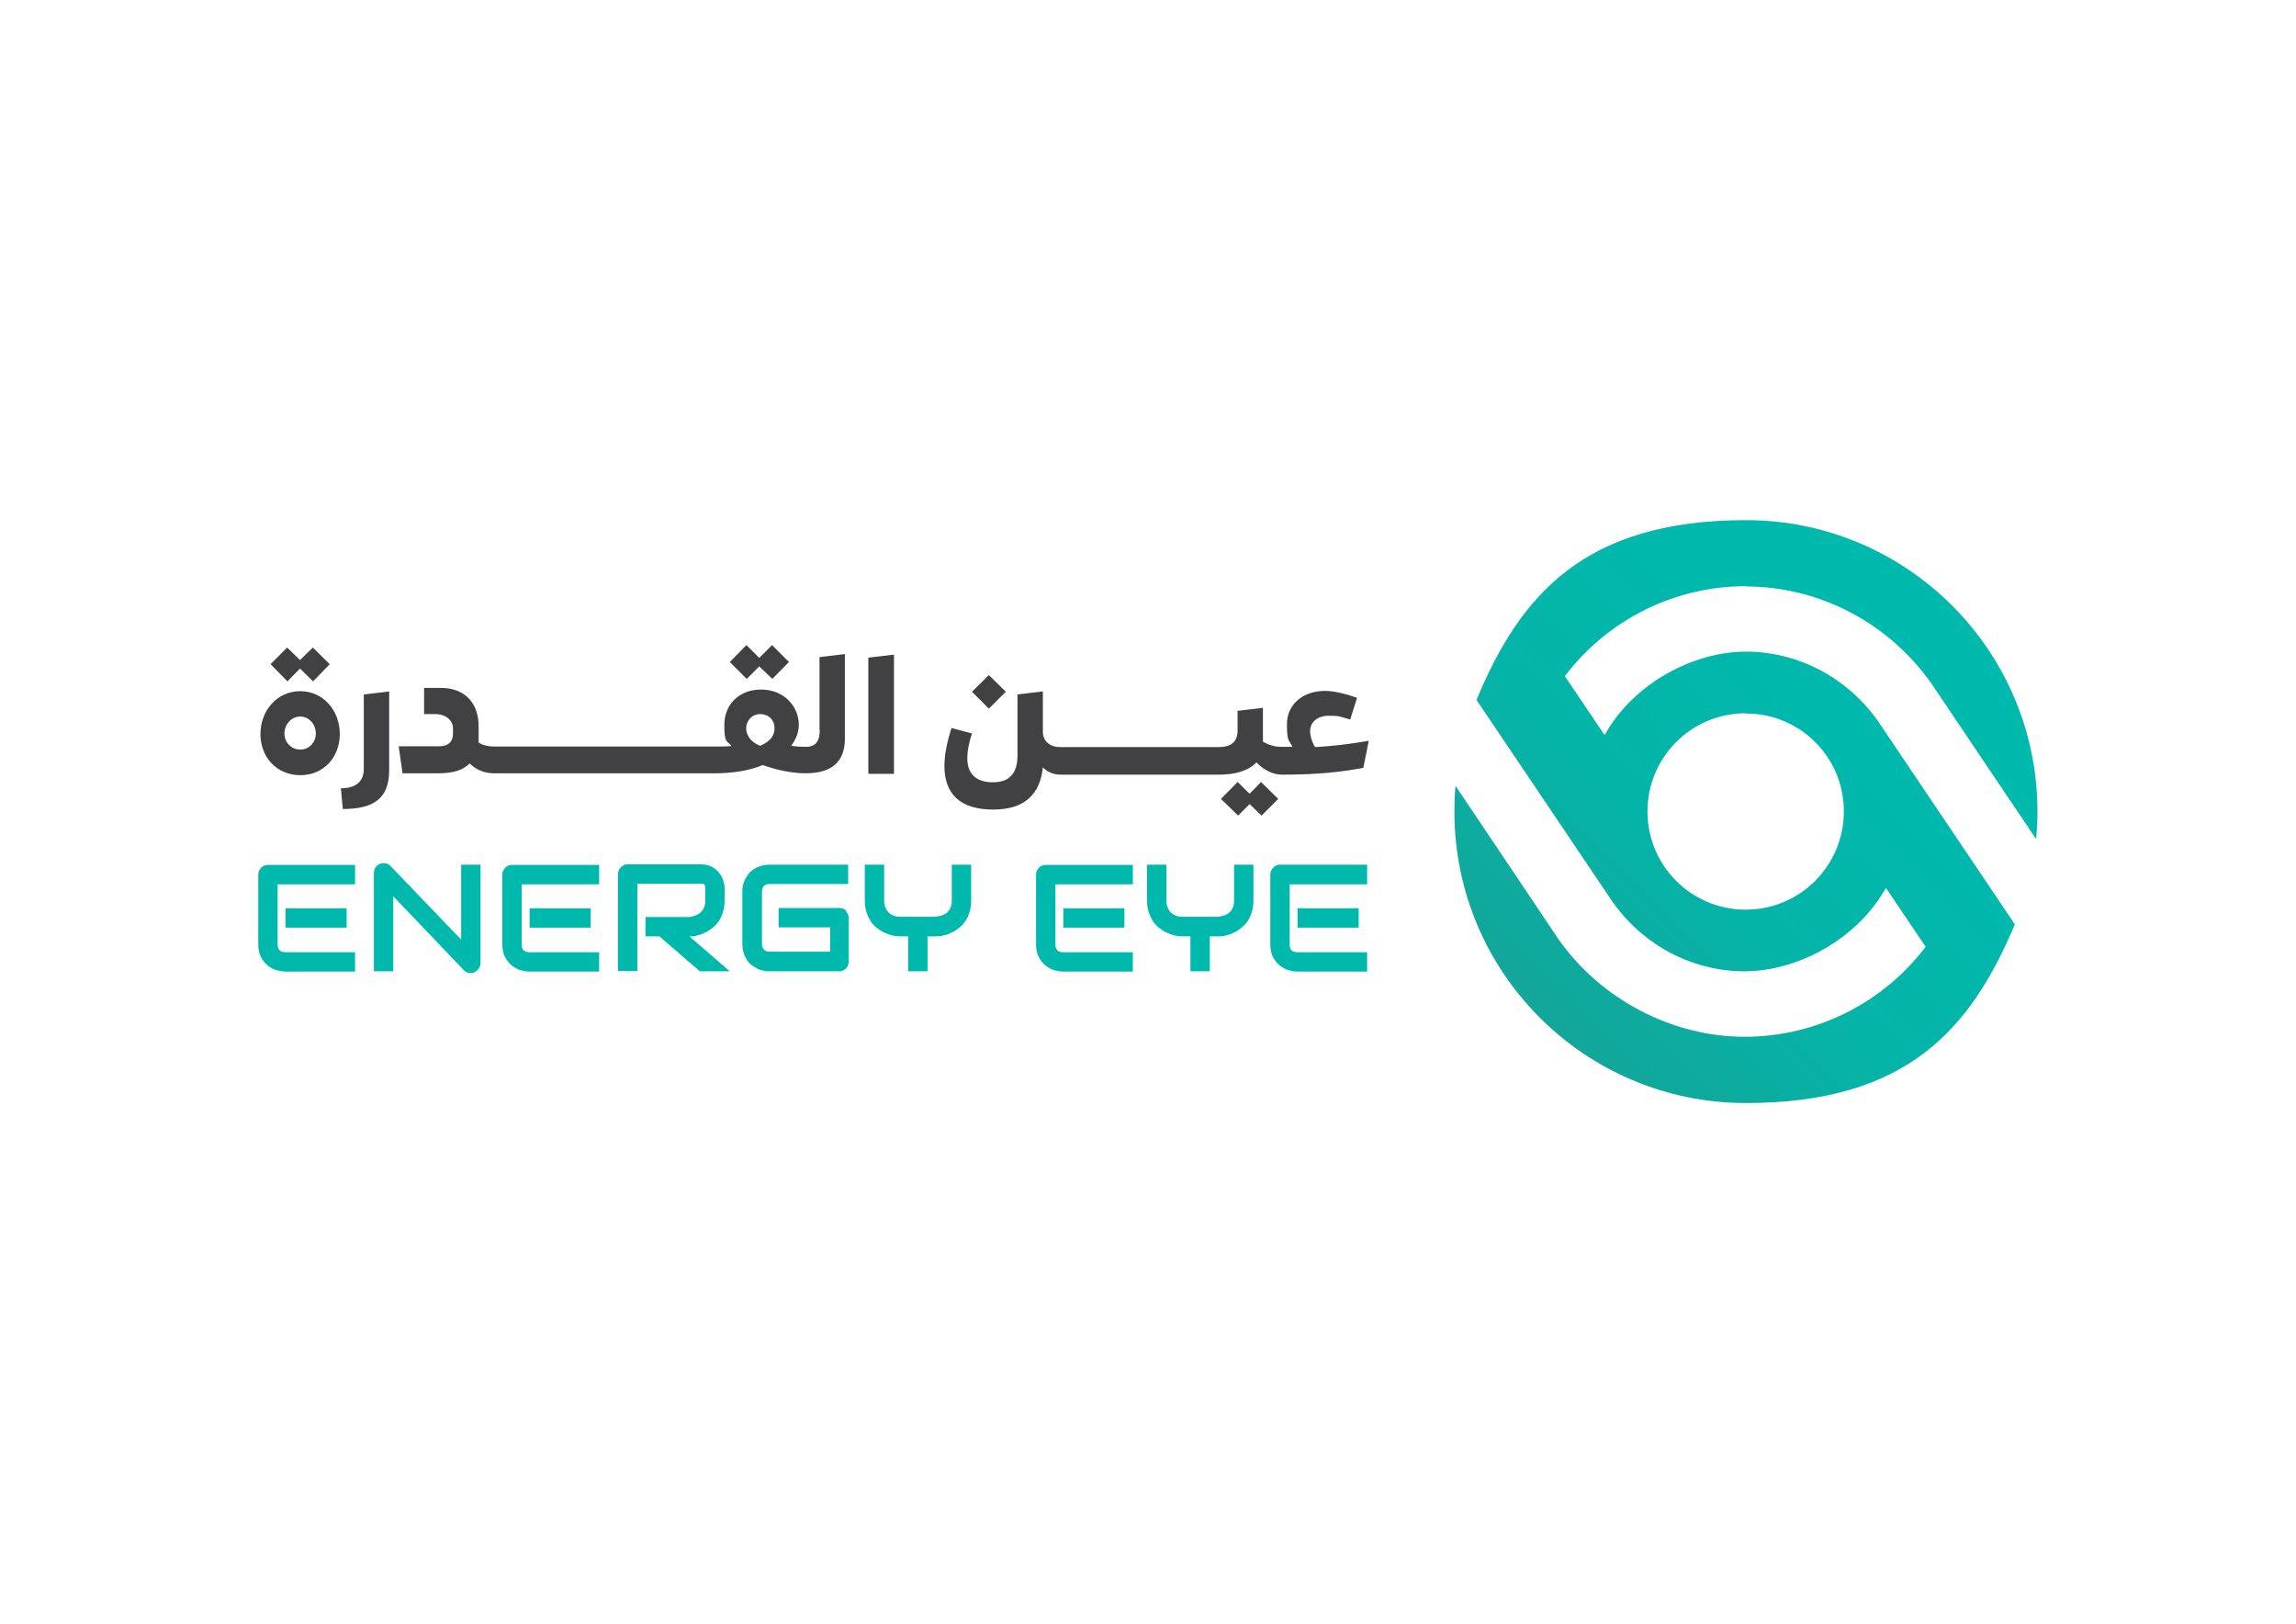 <?xml version="1.0" encoding="UTF-8"?>
<svg id="Layer_1" xmlns="http://www.w3.org/2000/svg" version="1.1" xmlns:xlink="http://www.w3.org/1999/xlink" viewBox="0 0 841.9 595.3">
  <!-- Generator: Adobe Illustrator 29.0.0, SVG Export Plug-In . SVG Version: 2.1.0 Build 186)  -->
  <defs>
    <style>
      .st0 {
        fill: url(#linear-gradient);
      }

      .st1 {
        fill: #00b9ad;
      }

      .st2 {
        fill: #414042;
      }
    </style>
    <linearGradient id="linear-gradient" x1="525.2" y1="412.6" x2="684.7" y2="253.1" gradientUnits="userSpaceOnUse">
      <stop offset="0" stop-color="#1f9b90"/>
      <stop offset=".3" stop-color="#11a89c"/>
      <stop offset=".6" stop-color="#04b4a8"/>
      <stop offset="1" stop-color="#00b9ad"/>
    </linearGradient>
  </defs>
  <g>
    <g>
      <path class="st1" d="M96.9,317.3c-.4.2-.8.4-1.1.8-.3.3-.6.7-.8,1.1-.2.4-.3.9-.3,1.4v25.6c0,1.8.3,3.4,1,4.7.7,1.3,1.5,2.3,2.5,3.1,1,.8,2.1,1.4,3.2,1.7,1.2.3,2.2.5,3.2.5h25.6v-7.1h-25.5c-.9,0-1.7-.2-2.2-.7-.5-.5-.7-1.2-.7-2.1v-22.1h28.4v-7.1h-31.9c-.5,0-1,0-1.4.3Z"/>
      <rect class="st1" x="104.7" y="333" width="22.4" height="7.1"/>
      <path class="st1" d="M169.1,344.5l-25.9-27c-.5-.5-1.1-.9-1.8-1s-1.4,0-2.1.2c-.6.3-1.2.7-1.6,1.3-.4.6-.6,1.3-.6,2v36.1h7.1v-27.5l25.9,27.1c.3.4.7.6,1.2.8.4.2.9.2,1.3.2s1,0,1.4-.3c.4-.2.8-.4,1.1-.8.3-.3.6-.7.8-1.1.2-.4.3-.9.3-1.4v-36.1h-7.1v27.5Z"/>
      <path class="st1" d="M186.4,317.3c-.4.2-.8.4-1.1.8-.3.3-.6.7-.8,1.1-.2.4-.3.9-.3,1.4v25.6c0,1.8.3,3.4,1,4.7s1.5,2.3,2.5,3.1c1,.8,2.1,1.4,3.2,1.7,1.2.3,2.2.5,3.2.5h25.6v-7.1h-25.5c-.9,0-1.7-.2-2.2-.7s-.7-1.2-.7-2.1v-22.1h28.4v-7.1h-31.9c-.5,0-1,0-1.4.3Z"/>
      <rect class="st1" x="194.2" y="333" width="22.4" height="7.1"/>
      <path class="st1" d="M255.4,343c1-.2,2-.5,2.9-1,1-.4,1.9-1,2.8-1.7.9-.7,1.7-1.5,2.4-2.5s1.2-2.1,1.6-3.4c.4-1.3.6-2.7.6-4.3v-4.5c0-.9-.2-1.8-.5-2.8-.3-1-.8-1.9-1.5-2.8-.7-.9-1.6-1.6-2.7-2.2-1.1-.6-2.4-.9-4-.9h-26.9c-.5,0-1,0-1.4.3s-.8.4-1.1.8c-.3.3-.6.7-.7,1.1-.2.4-.3.9-.3,1.4v35.5h7.1v-32h23.4c.1,0,.3,0,.5,0s.3,0,.5.2c.2,0,.3.3.4.5,0,.2.1.5.1.9v4.5c0,.9-.1,1.8-.4,2.5-.3.7-.7,1.3-1.2,1.8-.5.5-1.2.9-1.9,1.2-.7.3-1.6.5-2.4.6h-16v7.1h5.1l14.8,12.8h11l-14.8-12.8c.9,0,1.8,0,2.8-.3Z"/>
      <path class="st1" d="M310.4,334c-.3-.3-.7-.6-1.1-.8s-.9-.3-1.4-.3h-22.4v7.1h18.9v8.9h-22.1c-.9,0-1.6-.2-2.1-.7s-.8-1.2-.8-2.1v-19.1c0-1,.2-1.7.7-2.2.5-.5,1.2-.7,2.1-.7h28.8v-7.1h-28.8c-1.2,0-2.3.2-3.3.5-1,.3-1.8.7-2.6,1.2-.7.5-1.4,1.1-1.9,1.8-.5.7-1,1.4-1.3,2.1-.3.7-.6,1.5-.7,2.2-.2.8-.2,1.5-.2,2.1v19.2c0,1.2.2,2.3.5,3.3.3,1,.7,1.8,1.2,2.6.5.7,1.1,1.4,1.8,1.9.7.5,1.4.9,2.1,1.3.7.3,1.5.6,2.2.7.8.2,1.5.2,2.1.2h25.6c.5,0,1,0,1.4-.3.4-.2.8-.4,1.1-.7.3-.3.6-.7.7-1.1.2-.4.3-.9.3-1.4v-16c0-.5,0-1-.3-1.4-.2-.4-.4-.8-.7-1.1Z"/>
      <path class="st1" d="M349,330.1c0,1.2-.2,2.2-.6,3-.4.7-.9,1.3-1.4,1.7-.6.4-1.2.7-1.9.9-.7.2-1.4.3-2.1.4h-12.8c-.9,0-1.8-.1-2.5-.4-.8-.3-1.4-.7-1.9-1.2-.5-.5-.9-1.2-1.2-1.9-.3-.7-.4-1.6-.4-2.5v-13.1h-7.1v13.1c0,1.6.2,3,.6,4.3.4,1.3,1,2.4,1.6,3.4s1.5,1.8,2.4,2.5c.9.7,1.8,1.3,2.8,1.7,1,.4,2,.8,2.9,1,1,.2,1.9.3,2.8.3h2.8v12.8h7.1v-12.8h2.9c.9,0,1.8,0,2.8-.3,1-.2,2-.5,2.9-1,1-.4,1.9-1,2.8-1.7.9-.7,1.7-1.5,2.4-2.5.7-1,1.2-2.1,1.6-3.4.4-1.3.6-2.7.6-4.3v-13.1h-7.1v13.1Z"/>
      <path class="st1" d="M382.1,317.3c-.4.2-.8.4-1.1.8-.3.3-.6.7-.8,1.1-.2.4-.3.9-.3,1.4v25.6c0,1.8.3,3.4,1,4.7.7,1.3,1.5,2.3,2.5,3.1,1,.8,2.1,1.4,3.2,1.7,1.2.3,2.2.5,3.2.5h25.6v-7.1h-25.5c-.9,0-1.7-.2-2.2-.7-.5-.5-.7-1.2-.7-2.1v-22.1h28.4v-7.1h-31.9c-.5,0-1,0-1.4.3Z"/>
      <rect class="st1" x="389.9" y="333" width="22.4" height="7.1"/>
      <path class="st1" d="M452.5,330.1c0,1.2-.2,2.2-.6,3-.4.7-.9,1.3-1.4,1.7-.6.4-1.2.7-1.9.9-.7.2-1.4.3-2.1.4h-12.8c-.9,0-1.8-.1-2.5-.4-.8-.3-1.4-.7-1.9-1.2-.5-.5-.9-1.2-1.2-1.9-.3-.7-.4-1.6-.4-2.5v-13.1h-7.1v13.1c0,1.6.2,3,.6,4.3.4,1.3,1,2.4,1.6,3.4s1.5,1.8,2.4,2.5c.9.7,1.8,1.3,2.8,1.7,1,.4,2,.8,2.9,1,1,.2,1.9.3,2.8.3h2.8v12.8h7.1v-12.8h2.9c.9,0,1.8,0,2.8-.3,1-.2,2-.5,2.9-1,1-.4,1.9-1,2.8-1.7.9-.7,1.7-1.5,2.4-2.5s1.2-2.1,1.6-3.4c.4-1.3.6-2.7.6-4.3v-13.1h-7.1v13.1Z"/>
      <rect class="st1" x="475.8" y="333" width="22.4" height="7.1"/>
      <path class="st1" d="M501.3,317h-31.9c-.5,0-1,0-1.4.3-.4.2-.8.4-1.1.8-.3.3-.6.7-.8,1.1-.2.4-.3.9-.3,1.4v25.6c0,1.8.3,3.4,1,4.7s1.5,2.3,2.5,3.1c1,.8,2.1,1.4,3.2,1.7,1.2.3,2.2.5,3.2.5h25.6v-7.1h-25.5c-.9,0-1.7-.2-2.2-.7-.5-.5-.7-1.2-.7-2.1v-22.1h28.4v-7.1Z"/>
    </g>
    <g>
      <polygon class="st2" points="110 245.1 114.8 249.8 120.9 243.5 114.7 237.4 110 242 105.3 237.4 99.2 243.5 105.4 249.8 110 245.1"/>
      <path class="st2" d="M110.1,253.4c-8.6,0-14.6,7.2-14.6,15.7s6,15.1,14.6,15.1,14.5-6.6,14.5-15.1-6-15.7-14.5-15.7ZM110.1,274.8c-3.3,0-5.8-2.6-5.8-5.9s2.5-6.2,5.8-6.2,5.7,2.9,5.7,6.2-2.4,5.9-5.7,5.9Z"/>
      <path class="st2" d="M133.4,281.9c0,5.1-3.5,7.1-8.4,7.1l.7,7.6c11.4,0,17-3.9,17-14.2v-28.9l-9.3,1.1v27.4Z"/>
      <polygon class="st2" points="278.4 244.3 283.2 248.9 289.3 242.7 283.1 236.5 278.4 241.2 273.7 236.5 267.6 242.7 273.8 248.9 278.4 244.3"/>
      <path class="st2" d="M300.6,267.6c0,4.2-1.6,6.2-5,6.2s0,0,0,0c0,0,0,0,0,0-2,0-3.8-.1-5.5-.4,1.7-2.2,2.8-4.8,2.8-7.7,0-6.8-5.5-12.9-13.8-12.9s-13.5,5.7-13.5,12.9,1,5.6,2.6,7.8c-1.9.2-3.8.2-5.8.2s0,0,0,0,0,0,0,0h-11.6s0,0,0,0,0,0,0,0h-23.2s0,0,0,0,0,0,0,0h-23.2s0,0,0,0,0,0,0,0h-11.6s0,0,0,0,0,0,0,0h-11.6s0,0,0,0,0,0,0,0c-2.3,0-4.1-.5-5.7-1.4,0-.4,0-.8,0-1.3v-4.7c0-9.1-5.6-14.1-13.8-14.1h-6.2v9.6h4.1c3.8,0,6.5,2.2,6.5,5.3v1.9c0,2.8-1.6,4.6-5,4.6h-14.9l1.4,9.9h13.4c5.1,0,8.9-1.2,11.2-3.6,2.4,2.3,5.4,3.6,8.9,3.6s0,0,0,0,0,0,0,0h11.6s0,0,0,0,0,0,0,0h11.6s0,0,0,0,0,0,0,0h23.2s0,0,0,0,0,0,0,0h23.2s0,0,0,0,0,0,0,0h11.6s0,0,0,0,0,0,0,0c6,0,12.3-.9,17.4-3,5.7,2,11.1,3,15.7,3s0,0,0,0,0,0,0,0c9.6,0,14.4-4.2,14.4-12.7v-31c0,0-9.3,1.1-9.3,1.1v26.5ZM278.7,273.4c-3.3-1.2-5.1-3.8-5.1-6.4s2-5.2,5.1-5.2,5.3,2.1,5.3,5.2-2,5-5.2,6.4Z"/>
      <polygon class="st2" points="318.4 283.7 327.8 283.7 327.8 240 318.4 241.1 318.4 283.7"/>
      <polygon class="st2" points="368.8 253.6 362.6 247.5 356.4 253.6 362.6 259.8 368.8 253.6"/>
      <polygon class="st2" points="458.2 291 453.8 286.7 447.7 292.9 454 299 458.2 294.8 462.6 299 468.7 292.9 462.4 286.7 458.2 291"/>
      <path class="st2" d="M482,273.6c-1-1.9-1.6-3.8-1.6-5.6,0-3.2,2.6-5.6,6.9-5.6s4.2.4,7.8,1.4l2.5-8c-5-1.7-8.8-2.5-11.8-2.5-8.3,0-13.9,5.2-13.9,12.1s.7,5.5,2,8.4h-4.2s0,0,0,0,0,0,0,0c-2.3,0-4.6-.7-6.6-1.9v-12.4l-9.3,1.1v7.2c0,4.3-2.4,6.1-7.1,6.1s0,0,0,0c0,0,0,0,0,0h-23.2s0,0,0,0,0,0,0,0h-23.2s0,0,0,0,0,0,0,0h-11.6s0,0,0,0,0,0,0,0c-3.6,0-6.2-2-6.3-5.5v-14.9l-9.3,1.1v22.3c0,6.7-3,9.9-9,9.9s-9.4-2.9-9.4-8.8c0-2.9.6-5.7,1.7-9.1l-7.5-2c-1.7,5.3-2.6,9.9-2.6,13.9,0,10.7,6.2,16,17.9,16s17.2-5.8,18.2-15.5c1.6,1.7,3.8,2.7,6.5,2.7s0,0,0,0,0,0,0,0h11.6s0,0,0,0,0,0,0,0h23.2s0,0,0,0,0,0,0,0h23.2s0,0,0,0,0,0,0,0c6.3,0,11-1.5,13.8-4.5,2.8,2.9,6.2,4.5,9.4,4.5s0,0,0,0,0,0,0,0c13.4,0,21.8-1,29.8-2.5l2-9.9c-7.2,1.2-12.8,1.9-19.5,2.3Z"/>
    </g>
  </g>
  <path class="st0" d="M640.1,215c27.2,0,52.7,13.5,68.4,36h0c0,.1,38.1,56.6,38.1,56.6.3-3.3.5-6.6.5-10,0-59.1-47.9-106.9-106.9-106.9s-82.7,27.2-98.8,65.9l15.3,22.7,34.5,51.2c11.2,16,29.3,25.6,48.5,25.6s41.2-11.6,51.7-30.4l.4.2,14.3,21.2c-15.6,20.6-40.1,33-66.4,33s-52.7-13.5-68.4-36h0c0-.1-37.6-56-37.6-56-.3,3.1-.4,6.2-.4,9.4,0,59.1,47.9,106.9,106.9,106.9s82.4-27,98.6-65.5l-15.6-23.2-34.5-51.2c-11.2-16-29.3-25.6-48.5-25.6s-41.2,11.6-51.7,30.4l-.4-.2-14.3-21.2c15.6-20.6,40.1-33,66.4-33ZM640.2,261.6c5.1,0,9.9,1,14.2,2.9,5,2.1,9.3,5.3,12.8,9.3,5.6,6.3,8.9,14.6,8.9,23.7,0,19.9-16.1,36-36,36s-36-16.1-36-36,16.1-36,36-36Z"/>
</svg>